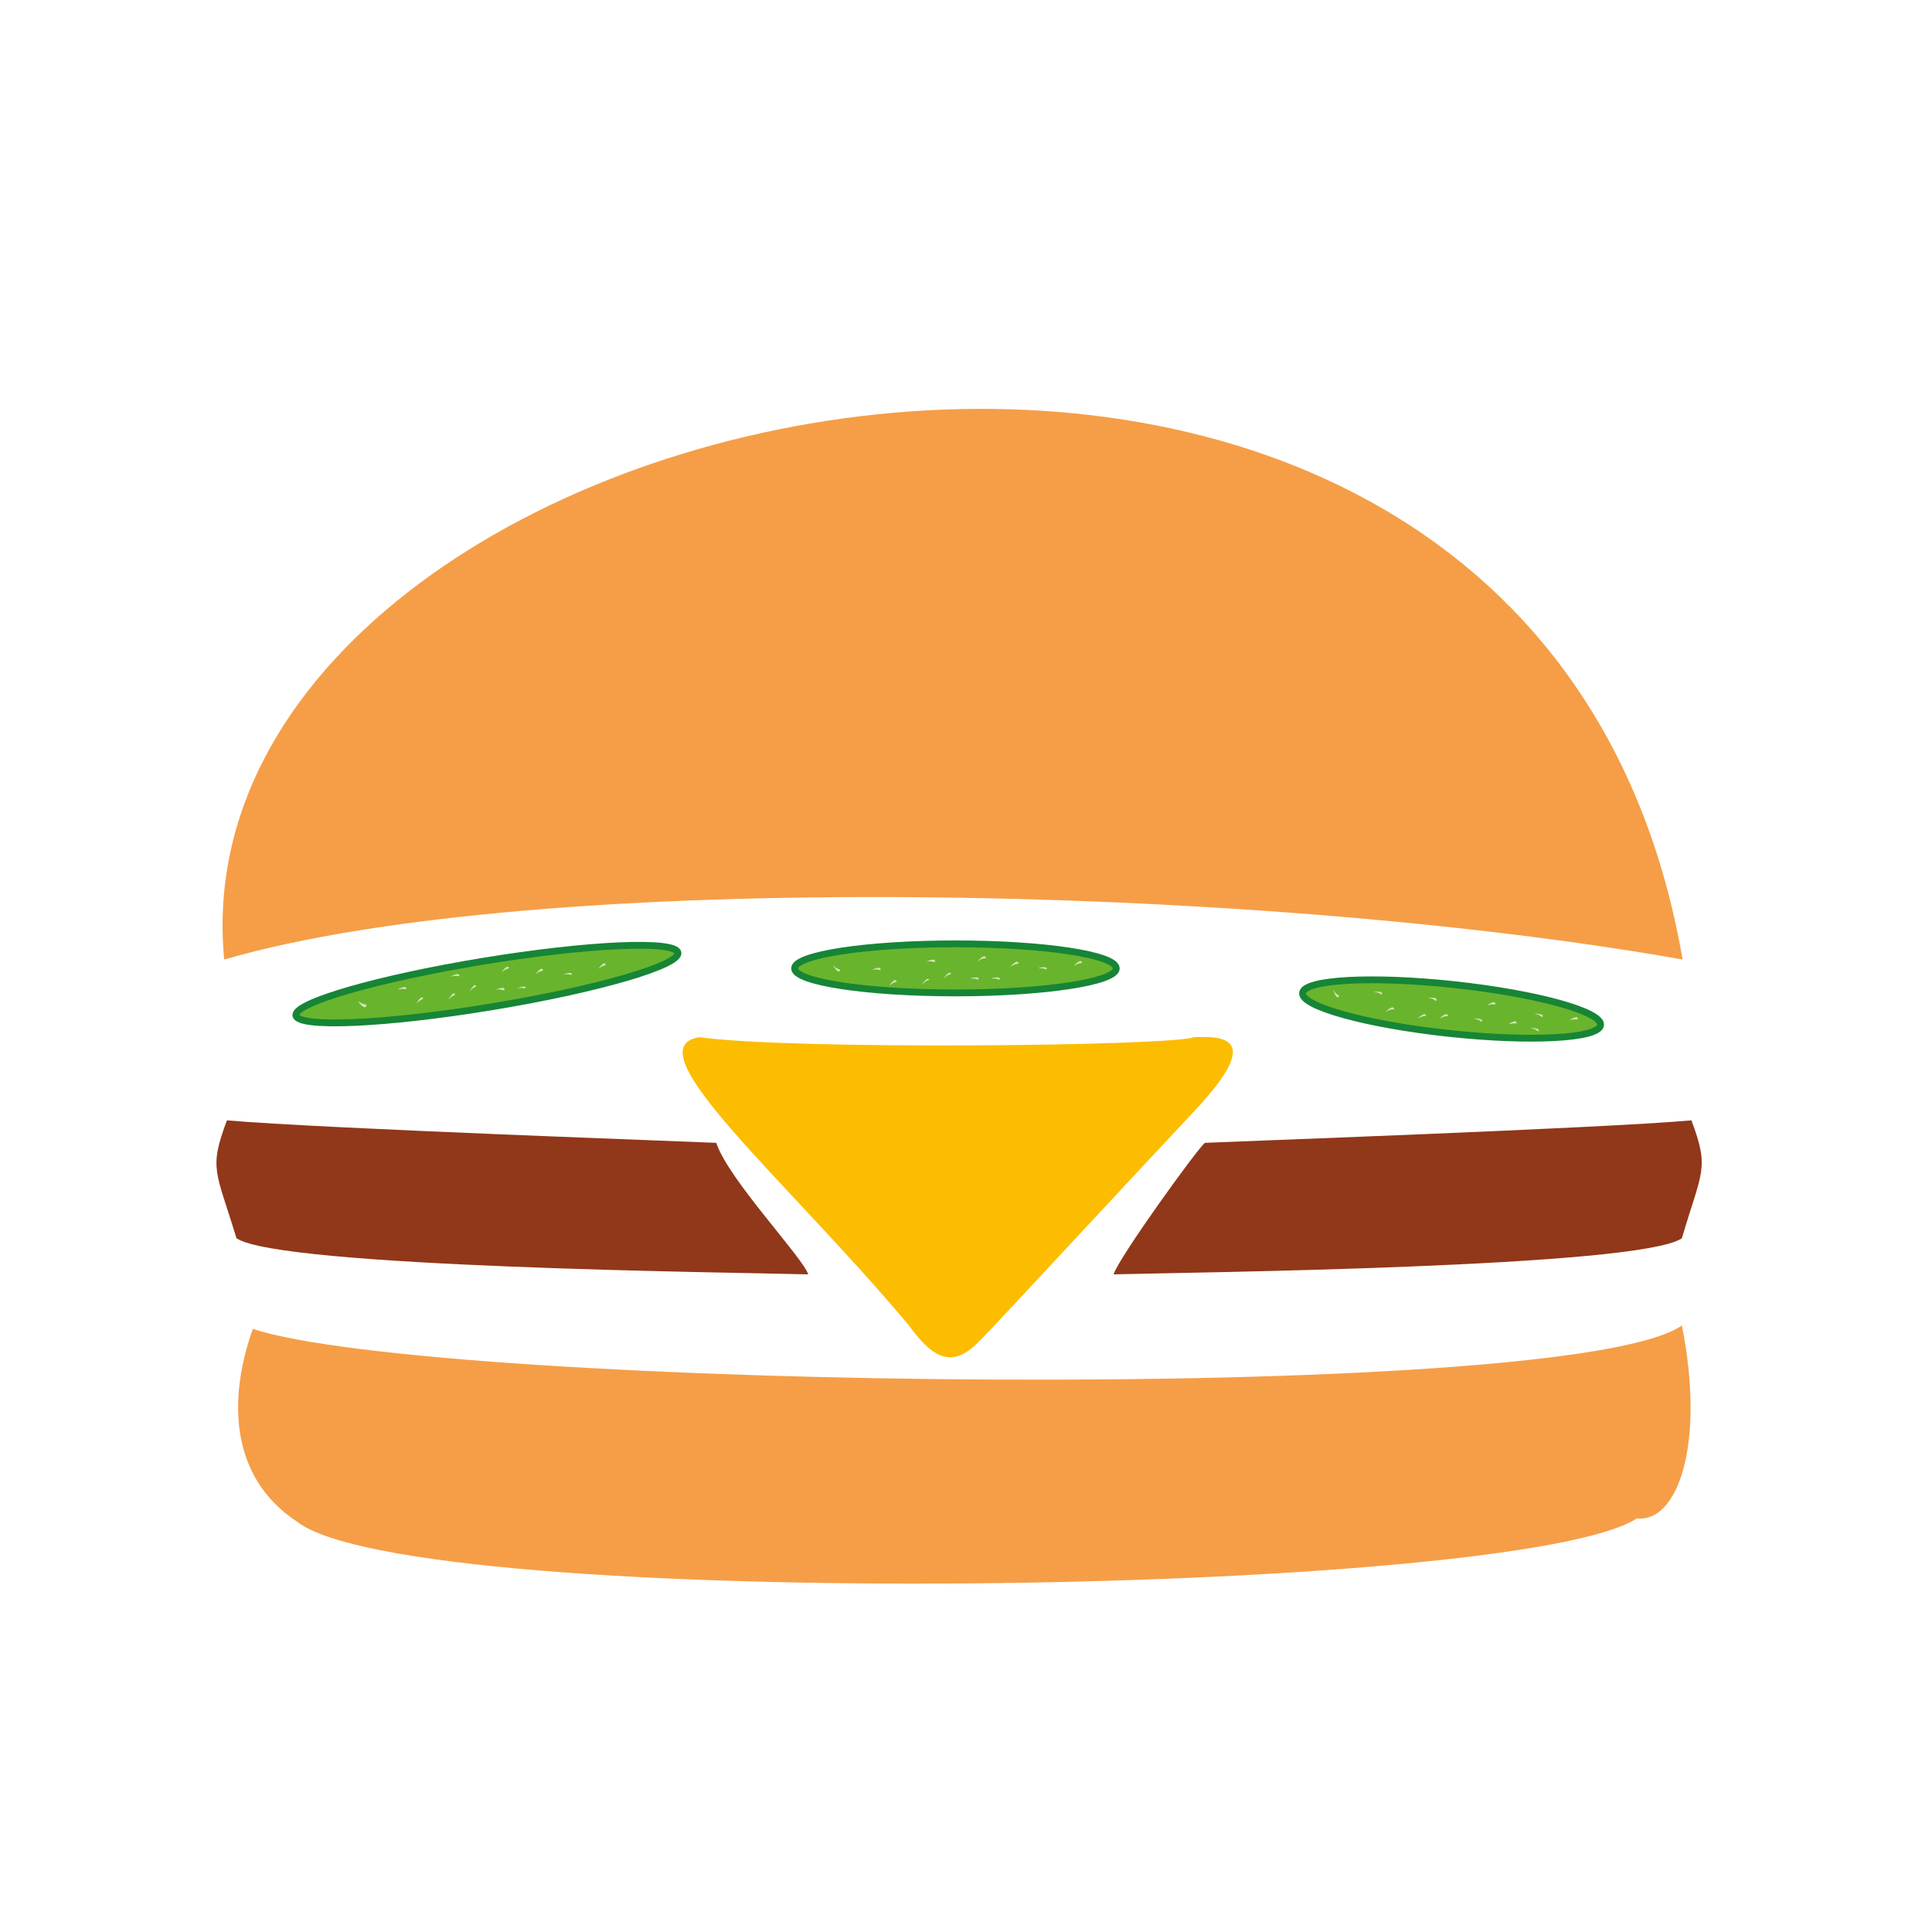 <?xml version="1.0" encoding="utf-8"?>
<!-- Generator: Adobe Illustrator 24.1.0, SVG Export Plug-In . SVG Version: 6.00 Build 0)  -->
<svg version="1.1" id="Calque_1" xmlns="http://www.w3.org/2000/svg" xmlns:xlink="http://www.w3.org/1999/xlink" x="0px" y="0px"
	 viewBox="0 0 283.5 283.5" style="enable-background:new 0 0 283.5 283.5;" xml:space="preserve">
<style type="text/css">
	.st0{fill:#F59E47;}
	.st1{fill:#69B42D;stroke:#168536;stroke-miterlimit:10;}
	.st2{fill:#D3E5BC;}
	.st3{fill:#FCBC00;}
	.st4{fill:#91371A;}
</style>
<path class="st0" d="M32.9,140.8c-8.1-84.9,191.9-128.4,214,0C184.2,129.7,78.7,127.5,32.9,140.8z"/>
<path class="st0" d="M37.1,195c26.7,8.8,192.9,11.2,209.7-0.5c3.5,17.6-0.7,29-6.6,28.3c-17.6,11.5-179.4,13.8-196.6,0.5
	C33.6,216.7,33.5,205.1,37.1,195z"/>
<ellipse transform="matrix(0.987 -0.162 0.162 0.987 -22.415 13.451)" class="st1" cx="71.4" cy="144.4" rx="28.4" ry="3.4"/>
<ellipse class="st1" cx="140.2" cy="142.1" rx="23.6" ry="3.6"/>
<ellipse transform="matrix(0.107 -0.994 0.994 0.107 43.099 343.948)" class="st1" cx="213" cy="148" rx="3.6" ry="22"/>
<path class="st2" d="M58.5,145.2c-0.4,0.1,1-0.7,1.1-0.2C59.7,145.4,59.4,144.9,58.5,145.2z"/>
<path class="st2" d="M52.7,147c-0.4-0.3,0.7,1.2,1,0.7S53.5,147.6,52.7,147z"/>
<path class="st2" d="M66.3,143.3c-0.4,0.1,1-0.7,1.1-0.2C67.5,143.5,67.2,143,66.3,143.3z"/>
<path class="st2" d="M65.9,146.6c-0.3,0.4,0.5-1.1,0.8-0.8C67,146.1,66.5,145.9,65.9,146.6z"/>
<path class="st2" d="M61.2,147.2c-0.3,0.4,0.5-1.1,0.8-0.8C62.3,146.7,61.8,146.5,61.2,147.2z"/>
<path class="st2" d="M69,145.4c-0.3,0.4,0.5-1.1,0.8-0.8C70.1,144.9,69.5,144.7,69,145.4z"/>
<path class="st2" d="M87.9,142.1c-0.3,0.3,0.6-1,0.9-0.7C89.1,141.8,88.6,141.5,87.9,142.1z"/>
<path class="st2" d="M78.7,142.9c-0.3,0.3,0.6-1,0.9-0.7C79.9,142.6,79.4,142.3,78.7,142.9z"/>
<path class="st2" d="M73.7,142.6c-0.3,0.3,0.6-1,0.9-0.7S74.4,142,73.7,142.6z"/>
<path class="st2" d="M76,145c-0.5,0.1,1.1-0.5,1.1-0.1C77.2,145.3,76.9,144.8,76,145z"/>
<path class="st2" d="M82.8,143c-0.5,0.1,1.1-0.5,1.1-0.1C83.9,143.3,83.7,142.8,82.8,143z"/>
<path class="st2" d="M72.9,145.2c-0.5,0.1,1.1-0.5,1.1-0.1C74.1,145.6,73.8,145.1,72.9,145.2z"/>
<path class="st2" d="M128.1,142.3c-0.5,0.1,1.1-0.6,1.1-0.1C129.3,142.6,129,142.1,128.1,142.3z"/>
<path class="st2" d="M122.3,141.7c-0.3-0.4,0.6,1.2,0.9,0.8S122.9,142.4,122.3,141.7z"/>
<path class="st2" d="M136.1,141.1c-0.5,0.1,1.1-0.6,1.1-0.1S137,140.9,136.1,141.1z"/>
<path class="st2" d="M135.4,144.4c-0.3,0.3,0.6-1.1,0.9-0.7C136.5,143.9,136,143.7,135.4,144.4z"/>
<path class="st2" d="M130.6,144.6c-0.3,0.3,0.6-1.1,0.9-0.7C131.8,144.2,131.3,143.9,130.6,144.6z"/>
<path class="st2" d="M138.6,143.5c-0.3,0.3,0.6-1.1,0.9-0.7C139.7,143.1,139.2,142.8,138.6,143.5z"/>
<path class="st2" d="M157.7,141.7c-0.4,0.3,0.7-1,1-0.6S158.5,141.1,157.7,141.7z"/>
<path class="st2" d="M148.4,141.8c-0.4,0.3,0.7-1,1-0.6S149.2,141.2,148.4,141.8z"/>
<path class="st2" d="M143.6,141c-0.4,0.3,0.7-1,1-0.6S144.3,140.4,143.6,141z"/>
<path class="st2" d="M145.6,143.6c-0.5,0,1.1-0.4,1.1,0C146.8,144,146.5,143.5,145.6,143.6z"/>
<path class="st2" d="M152.5,142.1c-0.5,0,1.1-0.4,1.1,0S153.4,142,152.5,142.1z"/>
<path class="st2" d="M142.5,143.6c-0.5,0,1.1-0.4,1.1,0S143.4,143.5,142.5,143.6z"/>
<path class="st2" d="M201.7,145.6c-0.5,0,1.2-0.3,1.1,0.2C202.8,146.2,202.6,145.6,201.7,145.6z"/>
<path class="st2" d="M195.7,145.3c-0.2-0.4,0.3,1.3,0.7,1C196.7,145.9,196.1,146.2,195.7,145.3z"/>
<path class="st2" d="M209.7,146.5c-0.5,0,1.2-0.3,1.1,0.2S210.6,146.5,209.7,146.5z"/>
<path class="st2" d="M208.2,149.4c-0.4,0.2,0.8-0.9,1-0.5C209.4,149.3,208.9,148.9,208.2,149.4z"/>
<path class="st2" d="M203.5,148.4c-0.4,0.2,0.8-0.9,1-0.5C204.8,148.3,204.3,147.9,203.5,148.4z"/>
<path class="st2" d="M211.4,149.4c-0.4,0.2,0.8-0.9,1-0.5C212.7,149.3,212.2,148.9,211.4,149.4z"/>
<path class="st2" d="M230.4,149.7c-0.4,0.2,1-0.8,1.1-0.3C231.6,149.8,231.3,149.4,230.4,149.7z"/>
<path class="st2" d="M221.4,150.3c-0.4,0.2,1-0.8,1.1-0.3C222.7,150.4,222.3,150,221.4,150.3z"/>
<path class="st2" d="M218.3,147.5c-0.4,0.2,1-0.8,1.1-0.3C219.6,147.6,219.2,147.2,218.3,147.5z"/>
<path class="st2" d="M224.7,150.9c-0.5-0.1,1.2-0.1,1.1,0.3C225.7,151.6,225.6,151,224.7,150.9z"/>
<path class="st2" d="M225.3,148.8c-0.5-0.1,1.2-0.1,1.1,0.3C226.2,149.5,226.2,148.9,225.3,148.8z"/>
<path class="st2" d="M216.4,149.5c-0.5-0.1,1.2-0.1,1.1,0.3C217.4,150.2,217.3,149.6,216.4,149.5z"/>
<path class="st3" d="M102.6,152.2c13.8,1.9,69.1,1.3,72.6,0c5.6-0.3,9.4,0.9,0,10.9s-29.1,31.3-31,33.2c-3.8,4.1-6.6,4.1-10.9-1.9
	C115.6,173.3,92.6,153.8,102.6,152.2z"/>
<path class="st4" d="M33.3,164.4c13.6,1.2,70.2,3.2,71.8,3.3c1.8,5.4,12.7,16.8,13.5,19.3c-11.2-0.3-77.6-1-83.9-5.3
	C31.7,171.8,30.6,171.6,33.3,164.4z"/>
<path class="st4" d="M248.2,164.4c-13.5,1.2-69.9,3.2-71.4,3.3c-1.2,1-12.6,16.8-13.4,19.3c11.1-0.3,77.2-1,83.4-5.3
	C249.7,171.8,250.9,171.6,248.2,164.4z"/>
</svg>
